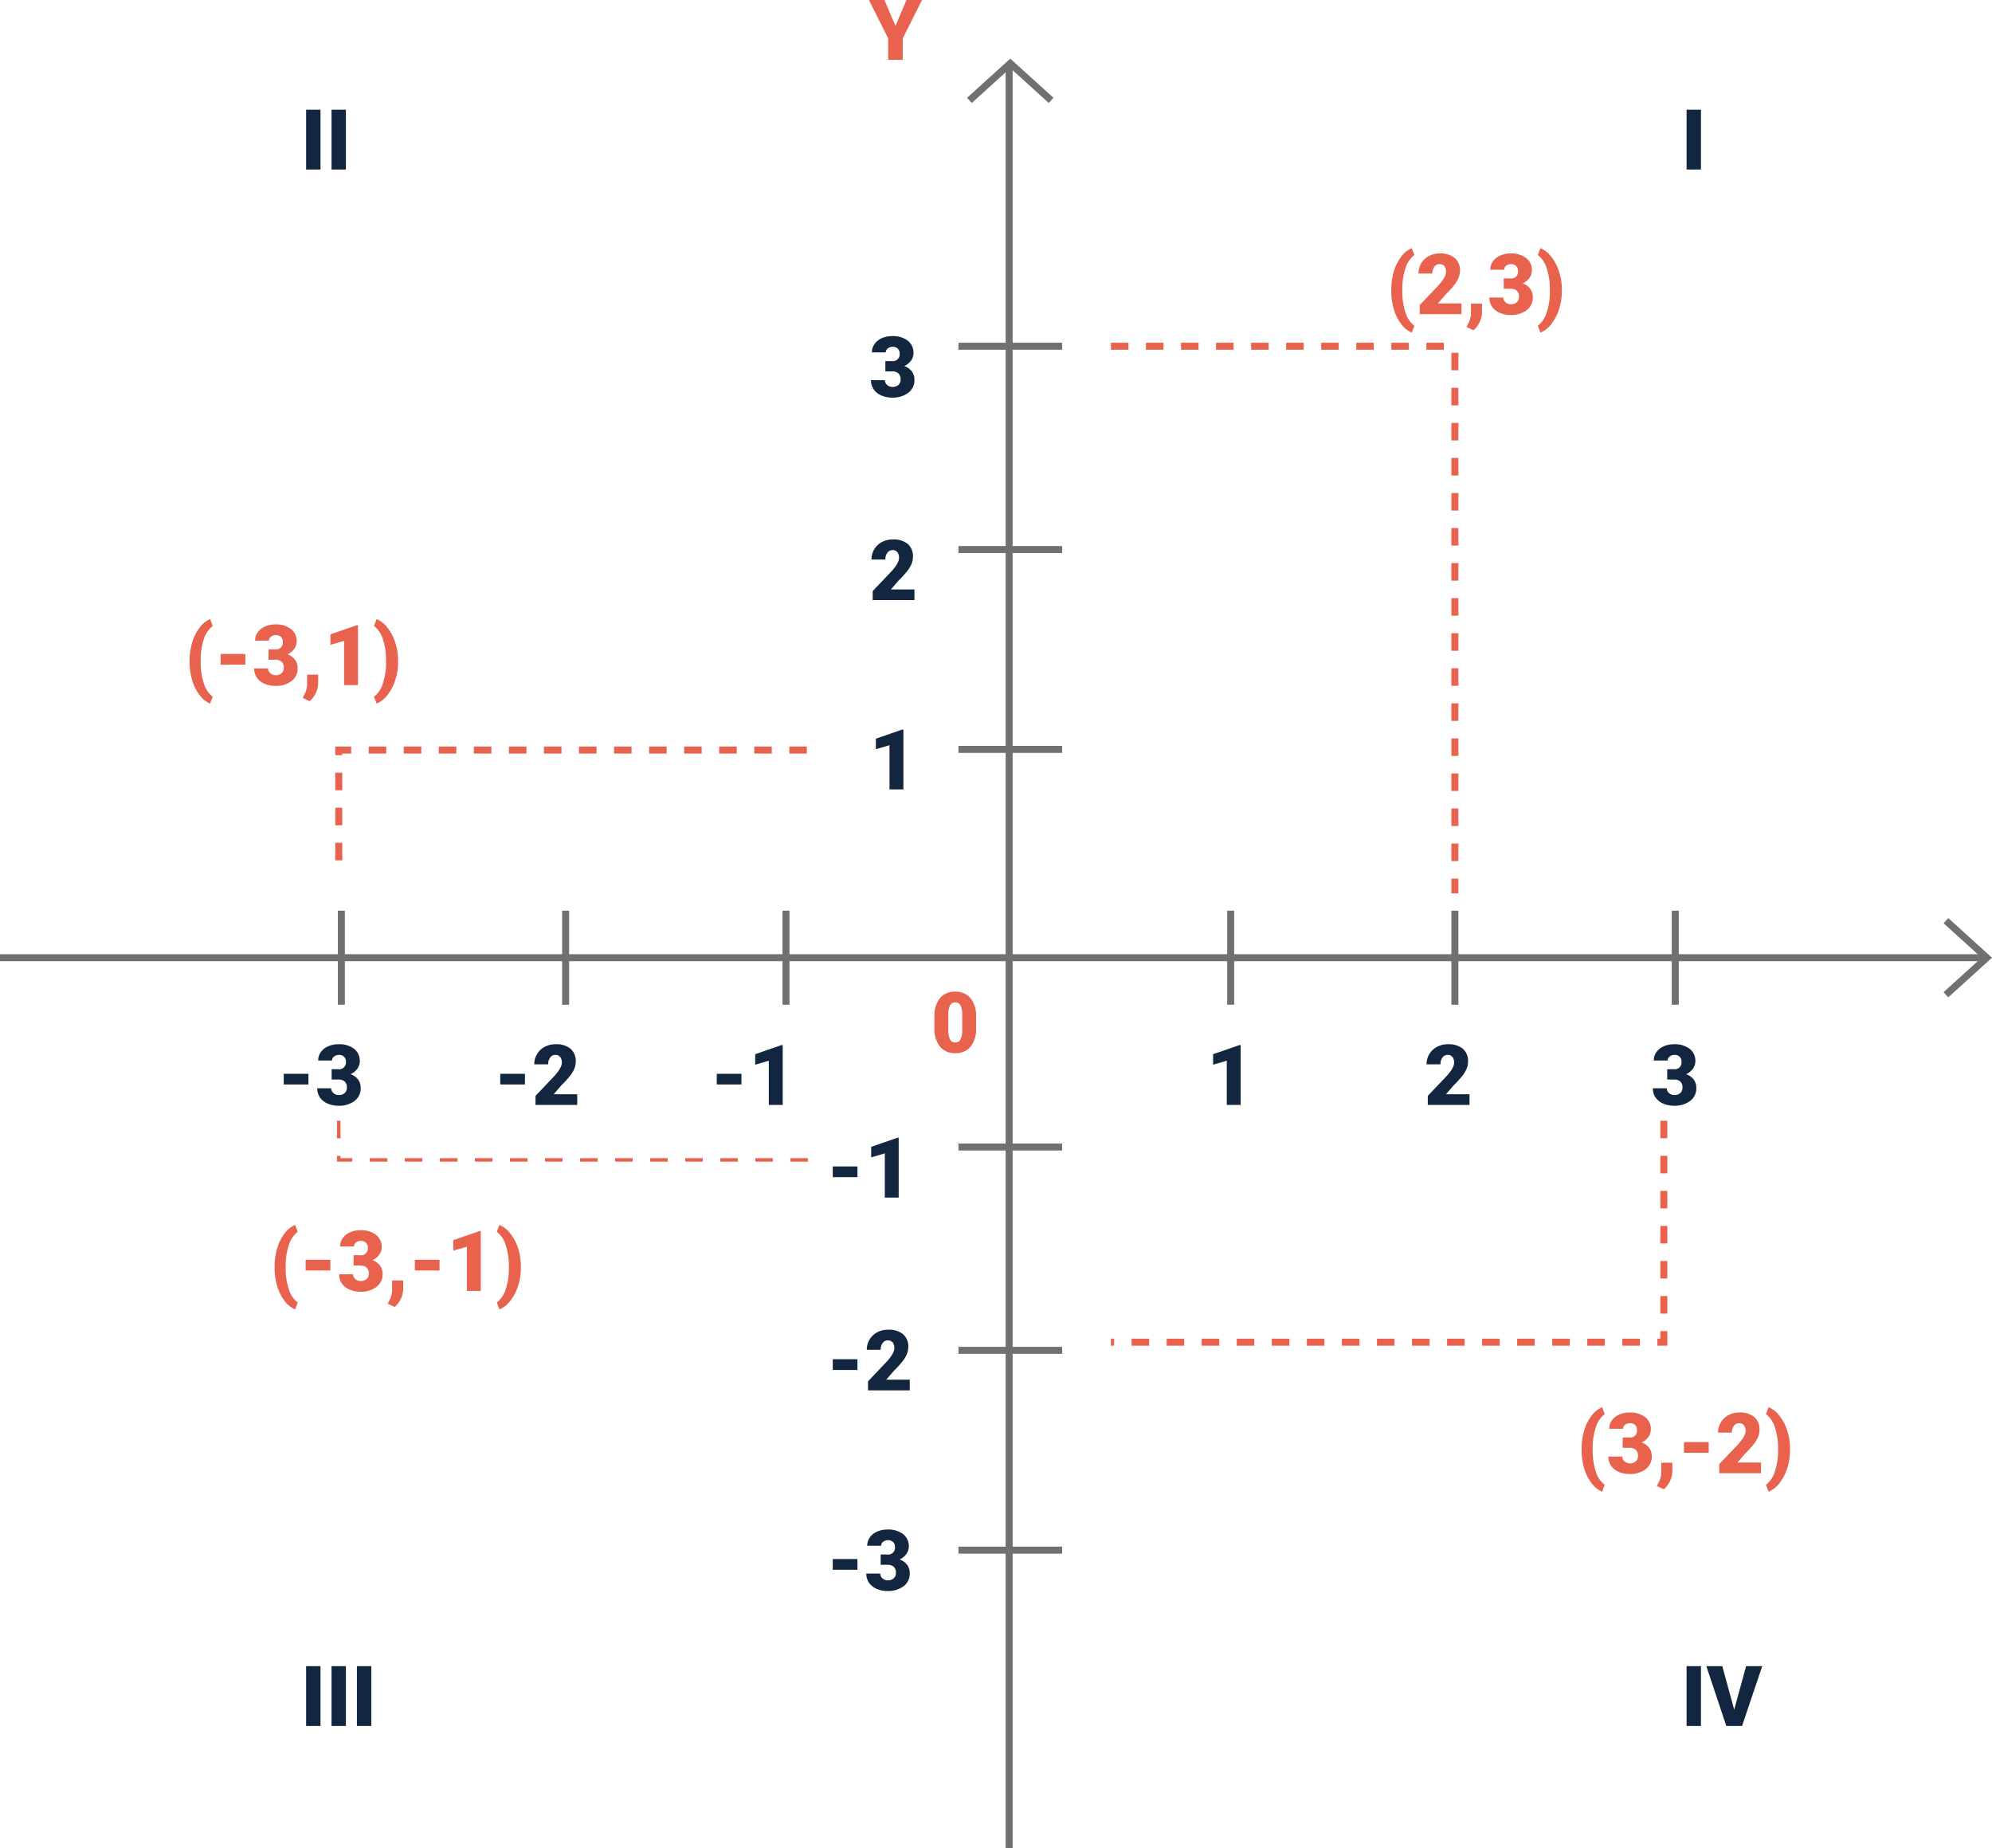 <svg xmlns="http://www.w3.org/2000/svg" width="568.311" height="527.182" viewBox="0 0 568.311 527.182">
  <g id="Grupo_1105533" data-name="Grupo 1105533" transform="translate(-196.546 -4981.576)">
    <path id="Trazado_883489" data-name="Trazado 883489" d="M-2960.711-7904.536l11.656-10.567,11.656,10.567" transform="translate(3433.83 12914.752)" fill="none" stroke="#707070" stroke-width="2"/>
    <path id="Trazado_883490" data-name="Trazado 883490" d="M0,11.656,10.567,0,21.134,11.656" transform="translate(763.368 5244.208) rotate(90)" fill="none" stroke="#707070" stroke-width="2"/>
    <path id="Trazado_884103" data-name="Trazado 884103" d="M7.535,15.344l3.141-7.406h4.441l-5.5,10.934V25H5.449V18.871L-.035,7.938H4.383Z" transform="translate(444.483 4973.638)" fill="#e8624e"/>
    <path id="Trazado_884101" data-name="Trazado 884101" d="M5.672,25H1.57V7.938h4.1Zm7.242,0h-4.1V7.938h4.1Z" transform="translate(282.313 5004.933)" fill="#12263f"/>
    <path id="Trazado_884102" data-name="Trazado 884102" d="M5.672,25H1.57V7.938h4.1Z" transform="translate(676.152 5004.933)" fill="#12263f"/>
    <path id="Trazado_884096" data-name="Trazado 884096" d="M5.672,25H1.57V7.938h4.1Zm7.242,0h-4.1V7.938h4.1Zm7.242,0h-4.1V7.938h4.1Z" transform="translate(282.313 5448.933)" fill="#12263f"/>
    <path id="Trazado_884083" data-name="Trazado 884083" d="M1.406,18.063a17.909,17.909,0,0,1,.762-5.32,12.839,12.839,0,0,1,2.1-4.172A7.47,7.47,0,0,1,7.254,6.18L8,8.125a7.64,7.64,0,0,0-2.537,3.768A18.376,18.376,0,0,0,4.559,17.9v.516a18.734,18.734,0,0,0,.9,6.117A7.608,7.608,0,0,0,8,28.328l-.75,1.945a7.4,7.4,0,0,1-2.982-2.4,12.646,12.646,0,0,1-2.1-4.154,18,18,0,0,1-.762-5.133ZM17.3,19.176H10.254V16.117H17.3Zm6.621-4.359h1.863A1.937,1.937,0,0,0,28,12.648a1.875,1.875,0,0,0-.527-1.377,2,2,0,0,0-1.488-.533,2.141,2.141,0,0,0-1.365.457,1.394,1.394,0,0,0-.58,1.137H20.086a4.043,4.043,0,0,1,.75-2.4,4.953,4.953,0,0,1,2.08-1.646,7.112,7.112,0,0,1,2.924-.592,6.988,6.988,0,0,1,4.477,1.3,4.324,4.324,0,0,1,1.629,3.574,3.6,3.6,0,0,1-.674,2.08,4.8,4.8,0,0,1-1.963,1.588,4.587,4.587,0,0,1,2.133,1.494,3.935,3.935,0,0,1,.773,2.479,4.4,4.4,0,0,1-1.758,3.656,7.3,7.3,0,0,1-4.617,1.371,7.567,7.567,0,0,1-3.111-.639,4.875,4.875,0,0,1-2.174-1.77,4.6,4.6,0,0,1-.738-2.572h3.973a1.778,1.778,0,0,0,.633,1.359,2.234,2.234,0,0,0,1.559.574,2.34,2.34,0,0,0,1.664-.58,1.939,1.939,0,0,0,.621-1.482,2.267,2.267,0,0,0-.645-1.828,2.694,2.694,0,0,0-1.781-.539H23.918ZM35.66,29.594l-1.992-.937.4-.8a6.5,6.5,0,0,0,.855-2.906v-2.93h3.164l-.012,2.543a6.356,6.356,0,0,1-.691,2.742A6.967,6.967,0,0,1,35.66,29.594Zm12.8-10.418H41.414V16.117h7.043ZM60.223,25H56.262V12.391l-3.891,1.137v-3l7.488-2.59h.363ZM71.66,18.391a16.71,16.71,0,0,1-.809,5.227,13.344,13.344,0,0,1-2.232,4.248,7.432,7.432,0,0,1-3.076,2.408l-.75-1.945a7.716,7.716,0,0,0,2.52-3.75,18.1,18.1,0,0,0,.926-5.824v-.715a18.734,18.734,0,0,0-.9-6.117,7.608,7.608,0,0,0-2.549-3.8l.75-1.945A7.568,7.568,0,0,1,68.6,8.564a13.18,13.18,0,0,1,2.227,4.184,16.568,16.568,0,0,1,.838,5.127Z" transform="translate(273.489 5324.823)" fill="#e8624e"/>
    <path id="Trazado_884084" data-name="Trazado 884084" d="M1.406,18.063a17.909,17.909,0,0,1,.762-5.32,12.839,12.839,0,0,1,2.1-4.172A7.47,7.47,0,0,1,7.254,6.18L8,8.125a7.64,7.64,0,0,0-2.537,3.768A18.376,18.376,0,0,0,4.559,17.9v.516a18.734,18.734,0,0,0,.9,6.117A7.608,7.608,0,0,0,8,28.328l-.75,1.945a7.4,7.4,0,0,1-2.982-2.4,12.646,12.646,0,0,1-2.1-4.154,18,18,0,0,1-.762-5.133ZM17.3,19.176H10.254V16.117H17.3Zm6.621-4.359h1.863A1.937,1.937,0,0,0,28,12.648a1.875,1.875,0,0,0-.527-1.377,2,2,0,0,0-1.488-.533,2.141,2.141,0,0,0-1.365.457,1.394,1.394,0,0,0-.58,1.137H20.086a4.043,4.043,0,0,1,.75-2.4,4.953,4.953,0,0,1,2.08-1.646,7.112,7.112,0,0,1,2.924-.592,6.988,6.988,0,0,1,4.477,1.3,4.324,4.324,0,0,1,1.629,3.574,3.6,3.6,0,0,1-.674,2.08,4.8,4.8,0,0,1-1.963,1.588,4.587,4.587,0,0,1,2.133,1.494,3.935,3.935,0,0,1,.773,2.479,4.4,4.4,0,0,1-1.758,3.656,7.3,7.3,0,0,1-4.617,1.371,7.567,7.567,0,0,1-3.111-.639,4.875,4.875,0,0,1-2.174-1.77,4.6,4.6,0,0,1-.738-2.572h3.973a1.778,1.778,0,0,0,.633,1.359,2.234,2.234,0,0,0,1.559.574,2.34,2.34,0,0,0,1.664-.58,1.939,1.939,0,0,0,.621-1.482,2.267,2.267,0,0,0-.645-1.828,2.694,2.694,0,0,0-1.781-.539H23.918ZM35.66,29.594l-1.992-.937.4-.8a6.5,6.5,0,0,0,.855-2.906v-2.93h3.164l-.012,2.543a6.356,6.356,0,0,1-.691,2.742A6.967,6.967,0,0,1,35.66,29.594ZM49.43,25H45.469V12.391l-3.891,1.137v-3l7.488-2.59h.363Zm11.438-6.609a16.71,16.71,0,0,1-.809,5.227,13.344,13.344,0,0,1-2.232,4.248,7.432,7.432,0,0,1-3.076,2.408L54,28.328a7.716,7.716,0,0,0,2.52-3.75,18.1,18.1,0,0,0,.926-5.824v-.715a18.734,18.734,0,0,0-.9-6.117A7.608,7.608,0,0,0,54,8.125l.75-1.945A7.568,7.568,0,0,1,57.8,8.564a13.18,13.18,0,0,1,2.227,4.184,16.568,16.568,0,0,1,.838,5.127Z" transform="translate(249.24 5152.004)" fill="#e8624e"/>
    <path id="Trazado_884085" data-name="Trazado 884085" d="M1.406,18.063a17.909,17.909,0,0,1,.762-5.32,12.839,12.839,0,0,1,2.1-4.172A7.47,7.47,0,0,1,7.254,6.18L8,8.125a7.64,7.64,0,0,0-2.537,3.768A18.376,18.376,0,0,0,4.559,17.9v.516a18.734,18.734,0,0,0,.9,6.117A7.608,7.608,0,0,0,8,28.328l-.75,1.945a7.4,7.4,0,0,1-2.982-2.4,12.646,12.646,0,0,1-2.1-4.154,18,18,0,0,1-.762-5.133Zm11.719-3.246h1.863A1.937,1.937,0,0,0,17.2,12.648a1.875,1.875,0,0,0-.527-1.377,2,2,0,0,0-1.488-.533,2.141,2.141,0,0,0-1.365.457,1.394,1.394,0,0,0-.58,1.137H9.293a4.043,4.043,0,0,1,.75-2.4,4.953,4.953,0,0,1,2.08-1.646,7.112,7.112,0,0,1,2.924-.592,6.988,6.988,0,0,1,4.477,1.3,4.324,4.324,0,0,1,1.629,3.574,3.6,3.6,0,0,1-.674,2.08,4.8,4.8,0,0,1-1.963,1.588,4.587,4.587,0,0,1,2.133,1.494,3.935,3.935,0,0,1,.773,2.479,4.4,4.4,0,0,1-1.758,3.656,7.3,7.3,0,0,1-4.617,1.371,7.567,7.567,0,0,1-3.111-.639,4.875,4.875,0,0,1-2.174-1.77,4.6,4.6,0,0,1-.738-2.572H13a1.778,1.778,0,0,0,.633,1.359,2.234,2.234,0,0,0,1.559.574,2.34,2.34,0,0,0,1.664-.58,1.939,1.939,0,0,0,.621-1.482,2.267,2.267,0,0,0-.645-1.828,2.694,2.694,0,0,0-1.781-.539H13.125ZM24.867,29.594l-1.992-.937.4-.8a6.5,6.5,0,0,0,.855-2.906v-2.93h3.164l-.012,2.543a6.356,6.356,0,0,1-.691,2.742A6.967,6.967,0,0,1,24.867,29.594Zm12.8-10.418H30.621V16.117h7.043ZM52.582,25H40.676V22.422l5.484-5.766q2.027-2.309,2.027-3.668a2.551,2.551,0,0,0-.48-1.676,1.715,1.715,0,0,0-1.395-.574,1.737,1.737,0,0,0-1.465.768,3.155,3.155,0,0,0-.562,1.916H40.324a5.6,5.6,0,0,1,.785-2.9,5.506,5.506,0,0,1,2.18-2.08,6.475,6.475,0,0,1,3.117-.75,6.369,6.369,0,0,1,4.26,1.277,4.56,4.56,0,0,1,1.494,3.668,5.326,5.326,0,0,1-.375,1.963,8.608,8.608,0,0,1-1.166,2A29.372,29.372,0,0,1,48.07,19.41l-2.2,2.543h6.715Zm8.285-6.609a16.71,16.71,0,0,1-.809,5.227,13.344,13.344,0,0,1-2.232,4.248,7.432,7.432,0,0,1-3.076,2.408L54,28.328a7.716,7.716,0,0,0,2.52-3.75,18.1,18.1,0,0,0,.926-5.824v-.715a18.734,18.734,0,0,0-.9-6.117A7.608,7.608,0,0,0,54,8.125l.75-1.945A7.568,7.568,0,0,1,57.8,8.564a13.18,13.18,0,0,1,2.227,4.184,16.568,16.568,0,0,1,.838,5.127Z" transform="translate(646.369 5376.822)" fill="#e8624e"/>
    <path id="Trazado_884100" data-name="Trazado 884100" d="M1.406,18.063a17.909,17.909,0,0,1,.762-5.32,12.839,12.839,0,0,1,2.1-4.172A7.47,7.47,0,0,1,7.254,6.18L8,8.125a7.64,7.64,0,0,0-2.537,3.768A18.376,18.376,0,0,0,4.559,17.9v.516a18.734,18.734,0,0,0,.9,6.117A7.608,7.608,0,0,0,8,28.328l-.75,1.945a7.4,7.4,0,0,1-2.982-2.4,12.646,12.646,0,0,1-2.1-4.154,18,18,0,0,1-.762-5.133ZM21.422,25H9.516V22.422L15,16.656q2.027-2.309,2.027-3.668a2.551,2.551,0,0,0-.48-1.676,1.715,1.715,0,0,0-1.395-.574,1.737,1.737,0,0,0-1.465.768,3.155,3.155,0,0,0-.562,1.916H9.164a5.6,5.6,0,0,1,.785-2.9,5.506,5.506,0,0,1,2.18-2.08,6.475,6.475,0,0,1,3.117-.75,6.369,6.369,0,0,1,4.26,1.277A4.56,4.56,0,0,1,21,12.637a5.326,5.326,0,0,1-.375,1.963,8.608,8.608,0,0,1-1.166,2A29.372,29.372,0,0,1,16.91,19.41l-2.2,2.543h6.715Zm3.445,4.594-1.992-.937.4-.8a6.5,6.5,0,0,0,.855-2.906v-2.93h3.164l-.012,2.543a6.356,6.356,0,0,1-.691,2.742A6.967,6.967,0,0,1,24.867,29.594Zm8.625-14.777h1.863a1.937,1.937,0,0,0,2.215-2.168,1.875,1.875,0,0,0-.527-1.377,2,2,0,0,0-1.488-.533,2.141,2.141,0,0,0-1.365.457,1.394,1.394,0,0,0-.58,1.137H29.66a4.043,4.043,0,0,1,.75-2.4,4.953,4.953,0,0,1,2.08-1.646,7.112,7.112,0,0,1,2.924-.592,6.988,6.988,0,0,1,4.477,1.3,4.324,4.324,0,0,1,1.629,3.574,3.6,3.6,0,0,1-.674,2.08,4.8,4.8,0,0,1-1.963,1.588,4.587,4.587,0,0,1,2.133,1.494,3.935,3.935,0,0,1,.773,2.479,4.4,4.4,0,0,1-1.758,3.656,7.3,7.3,0,0,1-4.617,1.371A7.567,7.567,0,0,1,32.3,24.6a4.875,4.875,0,0,1-2.174-1.77,4.6,4.6,0,0,1-.738-2.572h3.973A1.778,1.778,0,0,0,34,21.613a2.234,2.234,0,0,0,1.559.574,2.34,2.34,0,0,0,1.664-.58,1.939,1.939,0,0,0,.621-1.482A2.267,2.267,0,0,0,37.2,18.3a2.694,2.694,0,0,0-1.781-.539H33.492Zm16.582,3.574a16.71,16.71,0,0,1-.809,5.227,13.344,13.344,0,0,1-2.232,4.248,7.432,7.432,0,0,1-3.076,2.408l-.75-1.945a7.716,7.716,0,0,0,2.52-3.75,18.1,18.1,0,0,0,.926-5.824v-.715a18.734,18.734,0,0,0-.9-6.117,7.608,7.608,0,0,0-2.549-3.8l.75-1.945A7.568,7.568,0,0,1,47.01,8.564a13.18,13.18,0,0,1,2.227,4.184,16.568,16.568,0,0,1,.838,5.127Z" transform="translate(592.065 5046.187)" fill="#e8624e"/>
    <path id="Trazado_884082" data-name="Trazado 884082" d="M5.672,25H1.57V7.938h4.1Zm9.48-4.641,3.4-12.422h4.594L17.4,25H12.9L7.207,7.938h4.559Z" transform="translate(676.152 5448.933)" fill="#12263f"/>
    <path id="Trazado_884099" data-name="Trazado 884099" d="M4.652,14.816H6.516A1.937,1.937,0,0,0,8.73,12.648,1.875,1.875,0,0,0,8.2,11.271a2,2,0,0,0-1.488-.533A2.141,2.141,0,0,0,5.35,11.2a1.394,1.394,0,0,0-.58,1.137H.82a4.043,4.043,0,0,1,.75-2.4A4.953,4.953,0,0,1,3.65,8.283a7.112,7.112,0,0,1,2.924-.592,6.988,6.988,0,0,1,4.477,1.3,4.324,4.324,0,0,1,1.629,3.574,3.6,3.6,0,0,1-.674,2.08,4.8,4.8,0,0,1-1.963,1.588,4.587,4.587,0,0,1,2.133,1.494,3.935,3.935,0,0,1,.773,2.479,4.4,4.4,0,0,1-1.758,3.656,7.3,7.3,0,0,1-4.617,1.371A7.567,7.567,0,0,1,3.463,24.6a4.875,4.875,0,0,1-2.174-1.77,4.6,4.6,0,0,1-.738-2.572H4.523a1.778,1.778,0,0,0,.633,1.359,2.234,2.234,0,0,0,1.559.574,2.34,2.34,0,0,0,1.664-.58A1.939,1.939,0,0,0,9,20.125,2.267,2.267,0,0,0,8.355,18.3a2.694,2.694,0,0,0-1.781-.539H4.652Z" transform="translate(444.483 5069.765)" fill="#12263f"/>
    <path id="Trazado_884086" data-name="Trazado 884086" d="M8.824,19.176H1.781V16.117H8.824ZM20.59,25H16.629V12.391l-3.891,1.137v-3l7.488-2.59h.363Z" transform="translate(432.35 5298.197)" fill="#12263f"/>
    <path id="Trazado_884087" data-name="Trazado 884087" d="M8.824,19.176H1.781V16.117H8.824ZM23.742,25H11.836V22.422l5.484-5.766q2.027-2.309,2.027-3.668a2.551,2.551,0,0,0-.48-1.676,1.715,1.715,0,0,0-1.395-.574,1.737,1.737,0,0,0-1.465.768,3.155,3.155,0,0,0-.562,1.916H11.484a5.6,5.6,0,0,1,.785-2.9,5.506,5.506,0,0,1,2.18-2.08,6.475,6.475,0,0,1,3.117-.75,6.369,6.369,0,0,1,4.26,1.277,4.56,4.56,0,0,1,1.494,3.668,5.326,5.326,0,0,1-.375,1.963,8.608,8.608,0,0,1-1.166,2A29.372,29.372,0,0,1,19.23,19.41l-2.2,2.543h6.715Z" transform="translate(432.35 5353.197)" fill="#12263f"/>
    <path id="Trazado_884088" data-name="Trazado 884088" d="M8.824,19.176H1.781V16.117H8.824Zm6.621-4.359h1.863a1.937,1.937,0,0,0,2.215-2.168A1.875,1.875,0,0,0,19,11.271a2,2,0,0,0-1.488-.533,2.141,2.141,0,0,0-1.365.457,1.394,1.394,0,0,0-.58,1.137H11.613a4.043,4.043,0,0,1,.75-2.4,4.953,4.953,0,0,1,2.08-1.646,7.112,7.112,0,0,1,2.924-.592,6.988,6.988,0,0,1,4.477,1.3,4.324,4.324,0,0,1,1.629,3.574,3.6,3.6,0,0,1-.674,2.08,4.8,4.8,0,0,1-1.963,1.588,4.587,4.587,0,0,1,2.133,1.494,3.935,3.935,0,0,1,.773,2.479,4.4,4.4,0,0,1-1.758,3.656,7.3,7.3,0,0,1-4.617,1.371,7.567,7.567,0,0,1-3.111-.639,4.875,4.875,0,0,1-2.174-1.77,4.6,4.6,0,0,1-.738-2.572h3.973a1.778,1.778,0,0,0,.633,1.359,2.234,2.234,0,0,0,1.559.574,2.34,2.34,0,0,0,1.664-.58,1.939,1.939,0,0,0,.621-1.482,2.267,2.267,0,0,0-.645-1.828,2.694,2.694,0,0,0-1.781-.539H15.445Z" transform="translate(432.35 5410.197)" fill="#12263f"/>
    <path id="Trazado_884097" data-name="Trazado 884097" d="M8.824,19.176H1.781V16.117H8.824Zm6.621-4.359h1.863a1.937,1.937,0,0,0,2.215-2.168A1.875,1.875,0,0,0,19,11.271a2,2,0,0,0-1.488-.533,2.141,2.141,0,0,0-1.365.457,1.394,1.394,0,0,0-.58,1.137H11.613a4.043,4.043,0,0,1,.75-2.4,4.953,4.953,0,0,1,2.08-1.646,7.112,7.112,0,0,1,2.924-.592,6.988,6.988,0,0,1,4.477,1.3,4.324,4.324,0,0,1,1.629,3.574,3.6,3.6,0,0,1-.674,2.08,4.8,4.8,0,0,1-1.963,1.588,4.587,4.587,0,0,1,2.133,1.494,3.935,3.935,0,0,1,.773,2.479,4.4,4.4,0,0,1-1.758,3.656,7.3,7.3,0,0,1-4.617,1.371,7.567,7.567,0,0,1-3.111-.639,4.875,4.875,0,0,1-2.174-1.77,4.6,4.6,0,0,1-.738-2.572h3.973a1.778,1.778,0,0,0,.633,1.359,2.234,2.234,0,0,0,1.559.574,2.34,2.34,0,0,0,1.664-.58,1.939,1.939,0,0,0,.621-1.482,2.267,2.267,0,0,0-.645-1.828,2.694,2.694,0,0,0-1.781-.539H15.445Z" transform="translate(275.713 5271.765)" fill="#12263f"/>
    <path id="Trazado_884089" data-name="Trazado 884089" d="M17.038,25H13.077V12.391L9.187,13.527v-3l7.488-2.59h.363Z" transform="translate(533.459 5271.765)" fill="#12263f"/>
    <path id="Trazado_884090" data-name="Trazado 884090" d="M8.824,19.176H1.781V16.117H8.824ZM23.742,25H11.836V22.422l5.484-5.766q2.027-2.309,2.027-3.668a2.551,2.551,0,0,0-.48-1.676,1.715,1.715,0,0,0-1.395-.574,1.737,1.737,0,0,0-1.465.768,3.155,3.155,0,0,0-.562,1.916H11.484a5.6,5.6,0,0,1,.785-2.9,5.506,5.506,0,0,1,2.18-2.08,6.475,6.475,0,0,1,3.117-.75,6.369,6.369,0,0,1,4.26,1.277,4.56,4.56,0,0,1,1.494,3.668,5.326,5.326,0,0,1-.375,1.963,8.608,8.608,0,0,1-1.166,2A29.372,29.372,0,0,1,19.23,19.41l-2.2,2.543h6.715Z" transform="translate(337.485 5271.765)" fill="#12263f"/>
    <path id="Trazado_884091" data-name="Trazado 884091" d="M20.191,25H8.284V22.422l5.484-5.766Q15.8,14.348,15.8,12.988a2.551,2.551,0,0,0-.48-1.676,1.715,1.715,0,0,0-1.395-.574,1.737,1.737,0,0,0-1.465.768,3.155,3.155,0,0,0-.562,1.916H7.933a5.6,5.6,0,0,1,.785-2.9,5.506,5.506,0,0,1,2.18-2.08,6.475,6.475,0,0,1,3.117-.75,6.369,6.369,0,0,1,4.26,1.277,4.56,4.56,0,0,1,1.494,3.668,5.326,5.326,0,0,1-.375,1.963,8.608,8.608,0,0,1-1.166,2,29.372,29.372,0,0,1-2.549,2.807l-2.2,2.543h6.715Z" transform="translate(595.605 5271.765)" fill="#12263f"/>
    <path id="Trazado_884092" data-name="Trazado 884092" d="M8.824,19.176H1.781V16.117H8.824ZM20.59,25H16.629V12.391l-3.891,1.137v-3l7.488-2.59h.363Z" transform="translate(399.258 5271.765)" fill="#12263f"/>
    <path id="Trazado_884093" data-name="Trazado 884093" d="M11.894,14.816h1.863a1.937,1.937,0,0,0,2.215-2.168,1.875,1.875,0,0,0-.527-1.377,2,2,0,0,0-1.488-.533,2.141,2.141,0,0,0-1.365.457,1.394,1.394,0,0,0-.58,1.137H8.062a4.043,4.043,0,0,1,.75-2.4,4.953,4.953,0,0,1,2.08-1.646,7.112,7.112,0,0,1,2.924-.592,6.988,6.988,0,0,1,4.477,1.3,4.324,4.324,0,0,1,1.629,3.574,3.6,3.6,0,0,1-.674,2.08,4.8,4.8,0,0,1-1.963,1.588,4.587,4.587,0,0,1,2.133,1.494,3.935,3.935,0,0,1,.773,2.479,4.4,4.4,0,0,1-1.758,3.656,7.3,7.3,0,0,1-4.617,1.371A7.567,7.567,0,0,1,10.7,24.6a4.875,4.875,0,0,1-2.174-1.77,4.6,4.6,0,0,1-.738-2.572h3.973a1.778,1.778,0,0,0,.633,1.359,2.234,2.234,0,0,0,1.559.574,2.34,2.34,0,0,0,1.664-.58,1.939,1.939,0,0,0,.621-1.482A2.267,2.267,0,0,0,15.6,18.3a2.694,2.694,0,0,0-1.781-.539H11.894Z" transform="translate(660.306 5271.765)" fill="#12263f"/>
    <path id="Trazado_884098" data-name="Trazado 884098" d="M12.949,25H1.043V22.422l5.484-5.766q2.027-2.309,2.027-3.668a2.551,2.551,0,0,0-.48-1.676,1.715,1.715,0,0,0-1.395-.574,1.737,1.737,0,0,0-1.465.768,3.155,3.155,0,0,0-.562,1.916H.691a5.6,5.6,0,0,1,.785-2.9,5.506,5.506,0,0,1,2.18-2.08,6.475,6.475,0,0,1,3.117-.75,6.369,6.369,0,0,1,4.26,1.277,4.56,4.56,0,0,1,1.494,3.668,5.326,5.326,0,0,1-.375,1.963,8.608,8.608,0,0,1-1.166,2A29.372,29.372,0,0,1,8.438,19.41l-2.2,2.543h6.715Z" transform="translate(444.483 5127.765)" fill="#12263f"/>
    <path id="Trazado_884094" data-name="Trazado 884094" d="M9.8,25H5.836V12.391L1.945,13.527v-3l7.488-2.59H9.8Z" transform="translate(444.483 5181.765)" fill="#12263f"/>
    <path id="Trazado_884095" data-name="Trazado 884095" d="M12.891,18.027a8.147,8.147,0,0,1-1.553,5.332,5.366,5.366,0,0,1-4.377,1.875,5.4,5.4,0,0,1-4.406-1.887A8.135,8.135,0,0,1,1,18.027V14.91A8.147,8.147,0,0,1,2.549,9.578,5.379,5.379,0,0,1,6.938,7.7,5.381,5.381,0,0,1,11.332,9.59a8.155,8.155,0,0,1,1.559,5.332ZM8.941,14.406a6.085,6.085,0,0,0-.48-2.748,1.606,1.606,0,0,0-1.523-.908,1.568,1.568,0,0,0-1.482.844,5.733,5.733,0,0,0-.5,2.555v4.359a6.131,6.131,0,0,0,.48,2.795,1.612,1.612,0,0,0,1.523.885,1.59,1.59,0,0,0,1.488-.861,5.853,5.853,0,0,0,.492-2.7Z" transform="translate(462.133 5256.765)" fill="#e8624e"/>
    <path id="Trazado_883491" data-name="Trazado 883491" d="M-2964.111-7827.409h29.578" transform="translate(3434.097 12907.752)" fill="none" stroke="#707070" stroke-width="2"/>
    <path id="Trazado_883500" data-name="Trazado 883500" d="M-2964.111-7827.409h29.578" transform="translate(3434.097 13136.185)" fill="none" stroke="#707070" stroke-width="2"/>
    <path id="Trazado_883492" data-name="Trazado 883492" d="M-2964.111-7827.409h29.578" transform="translate(3434.097 12965.752)" fill="none" stroke="#707070" stroke-width="2"/>
    <path id="Trazado_883502" data-name="Trazado 883502" d="M-2964.111-7827.409h29.578" transform="translate(3434.097 13194.185)" fill="none" stroke="#707070" stroke-width="2"/>
    <path id="Trazado_883493" data-name="Trazado 883493" d="M-2964.111-7827.409h29.578" transform="translate(3434.097 13022.752)" fill="none" stroke="#707070" stroke-width="2"/>
    <path id="Trazado_883501" data-name="Trazado 883501" d="M-2964.111-7827.409h29.578" transform="translate(3434.097 13251.185)" fill="none" stroke="#707070" stroke-width="2"/>
    <path id="Trazado_883494" data-name="Trazado 883494" d="M0,0H26.814" transform="translate(293.943 5241.368) rotate(90)" fill="none" stroke="#707070" stroke-width="2"/>
    <path id="Trazado_883497" data-name="Trazado 883497" d="M0,0H26.814" transform="translate(547.65 5241.368) rotate(90)" fill="none" stroke="#707070" stroke-width="2"/>
    <path id="Trazado_883495" data-name="Trazado 883495" d="M0,0H26.814" transform="translate(357.915 5241.368) rotate(90)" fill="none" stroke="#707070" stroke-width="2"/>
    <path id="Trazado_883498" data-name="Trazado 883498" d="M0,0H26.814" transform="translate(611.622 5241.368) rotate(90)" fill="none" stroke="#707070" stroke-width="2"/>
    <path id="Trazado_883496" data-name="Trazado 883496" d="M0,0H26.814" transform="translate(420.79 5241.368) rotate(90)" fill="none" stroke="#707070" stroke-width="2"/>
    <path id="Trazado_883499" data-name="Trazado 883499" d="M0,0H26.814" transform="translate(674.497 5241.368) rotate(90)" fill="none" stroke="#707070" stroke-width="2"/>
    <path id="Trazado_883487" data-name="Trazado 883487" d="M-2951-7906.958v507.963" transform="translate(3435.448 12907.752)" fill="none" stroke="#707070" stroke-width="2"/>
    <path id="Trazado_883488" data-name="Trazado 883488" d="M-3212-7652.977h565.527" transform="translate(3408.546 12907.752)" fill="none" stroke="#707070" stroke-width="2"/>
    <path id="Trazado_883549" data-name="Trazado 883549" d="M-1902.093-6629.756v-31.464h138.375" transform="translate(2195.288 11856.754)" fill="none" stroke="#e8624e" stroke-width="2" stroke-dasharray="5"/>
    <path id="Trazado_883552" data-name="Trazado 883552" d="M0,98.133V0H156.091" transform="translate(611.622 5080.343) rotate(90)" fill="none" stroke="#e8624e" stroke-width="2" stroke-dasharray="5"/>
    <path id="Trazado_883550" data-name="Trazado 883550" d="M-1902.093-6553.458v11.155h135.356" transform="translate(2195.288 11854.752)" fill="none" stroke="#e8624e" stroke-width="1" stroke-dasharray="5"/>
    <path id="Trazado_883551" data-name="Trazado 883551" d="M-1744.345-6553.459v63.156h-157.748" transform="translate(2415.581 11854.752)" fill="none" stroke="#e8624e" stroke-width="2" stroke-dasharray="5"/>
  </g>
</svg>
